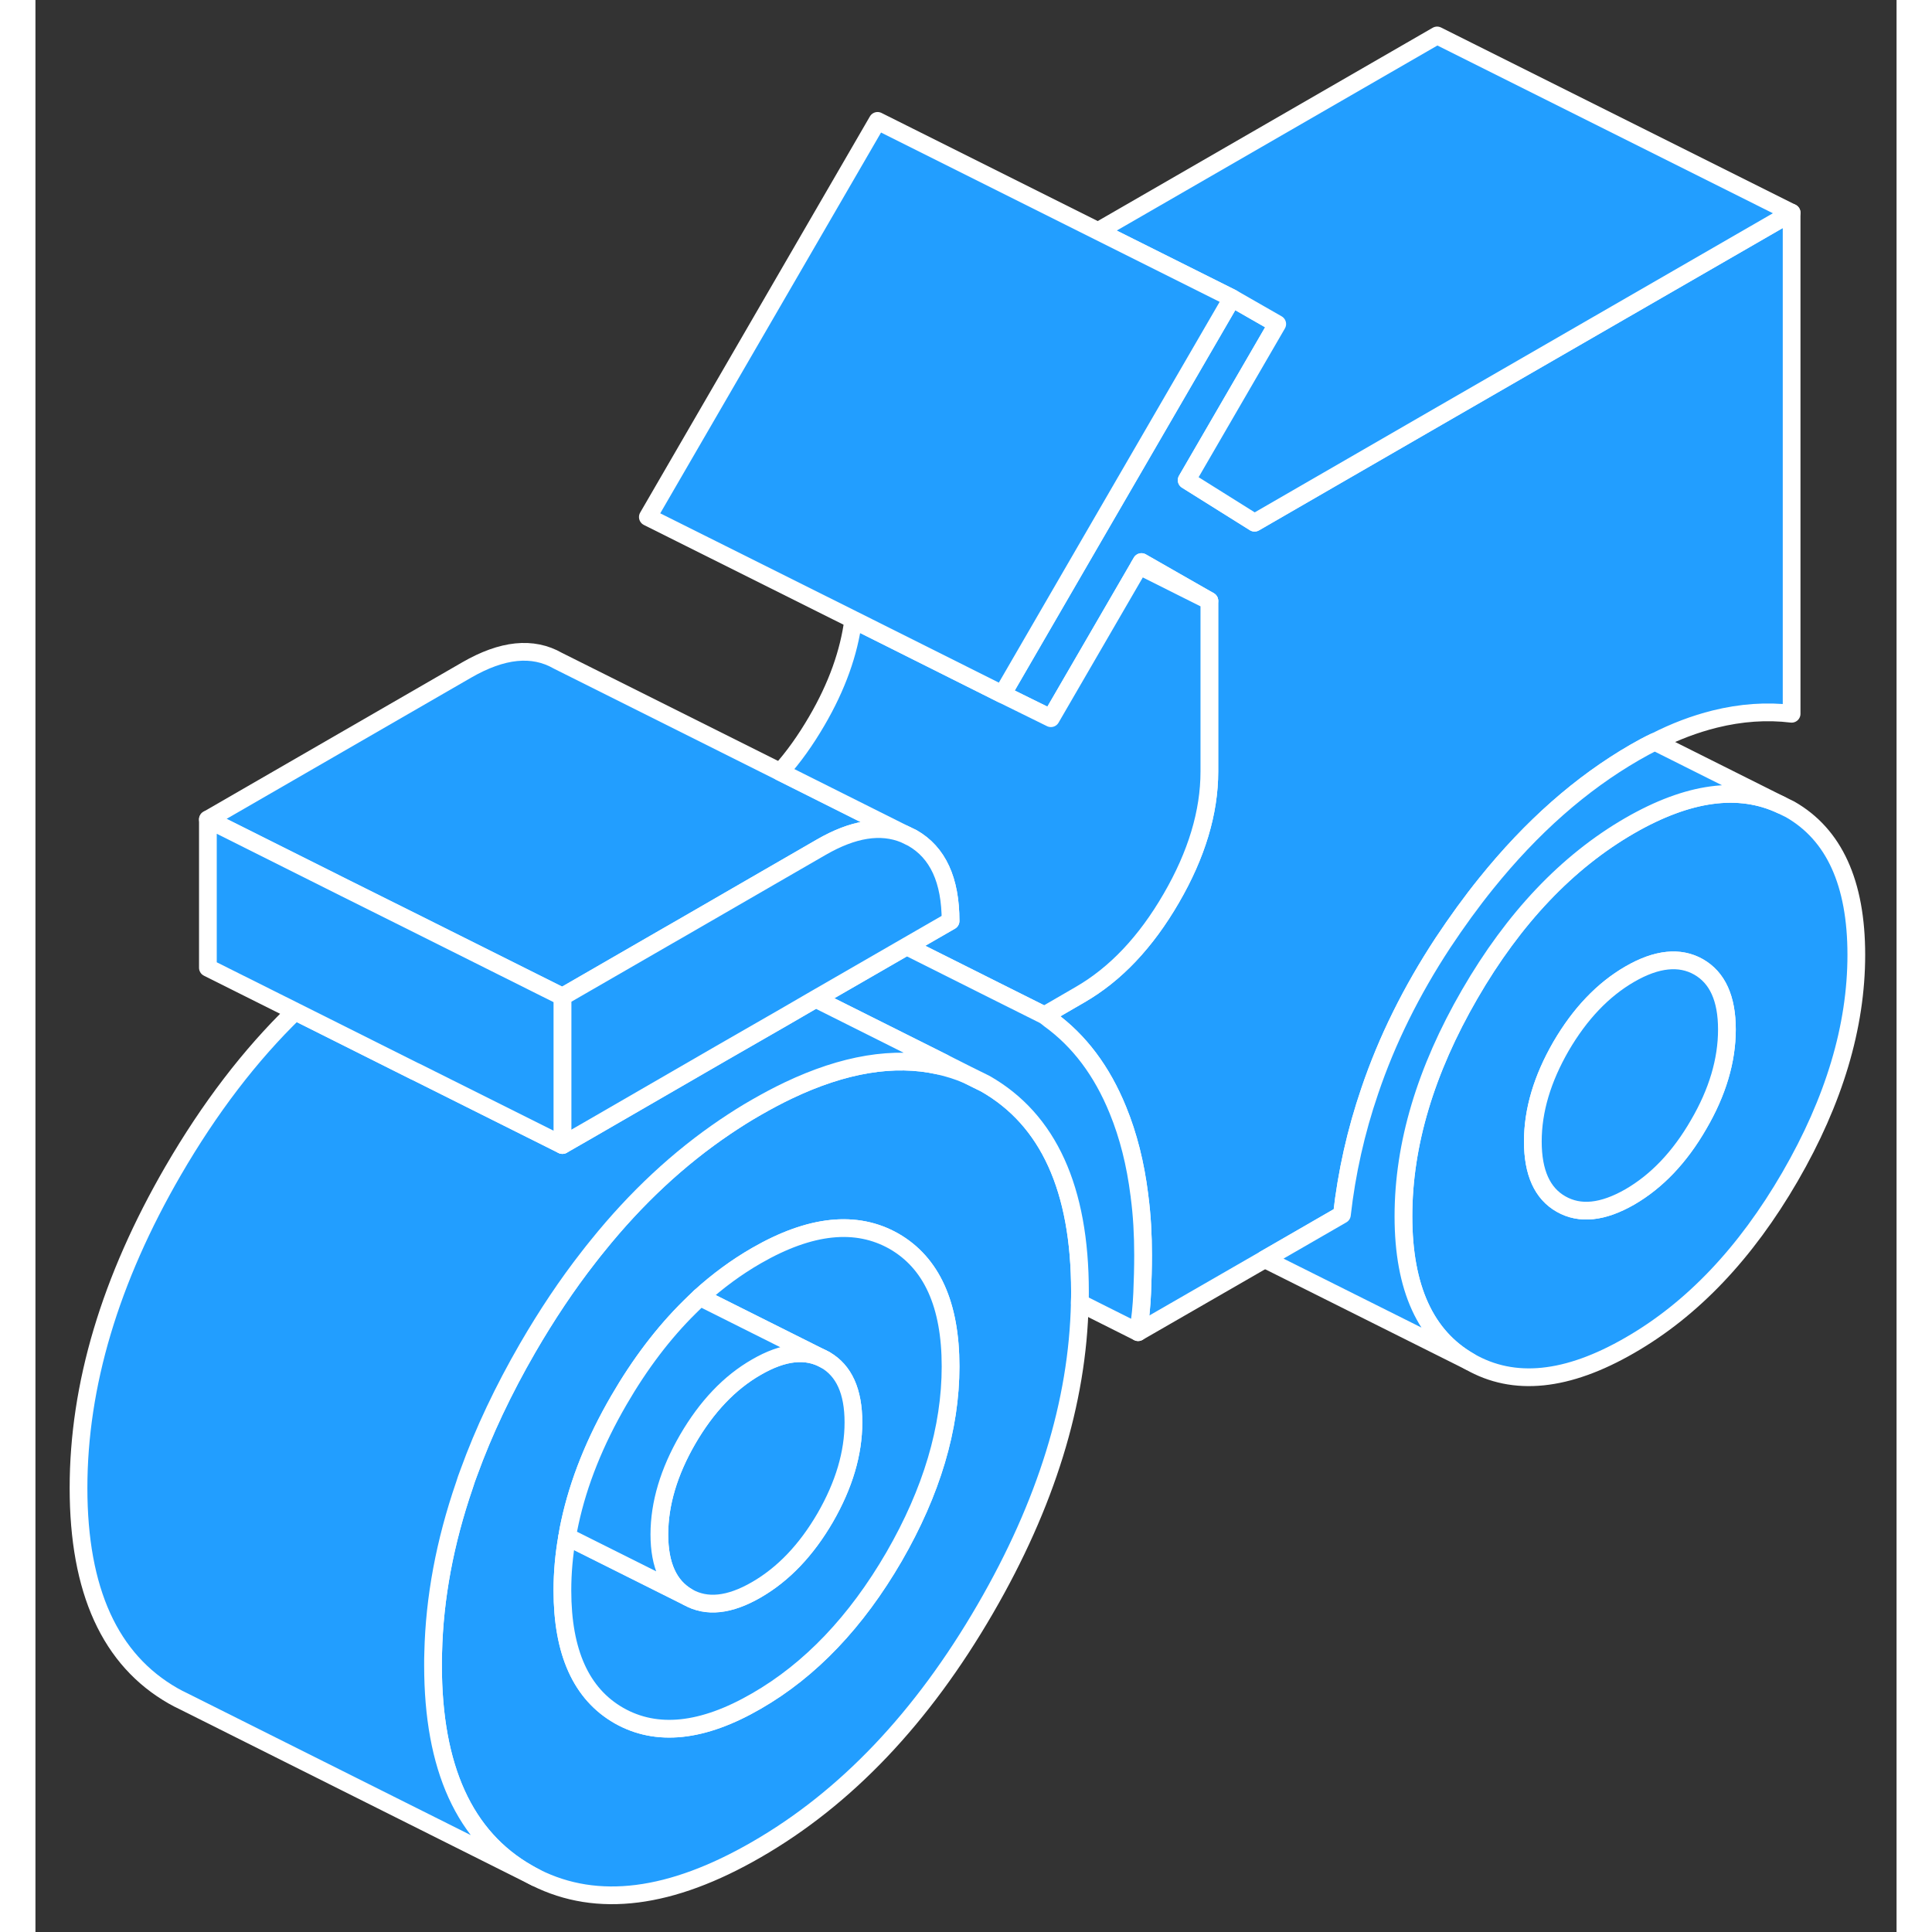 <svg width="48" height="48" viewBox="0 0 105 109" fill="#229EFF" xmlns="http://www.w3.org/2000/svg" stroke-width="1px" stroke-linecap="round" stroke-linejoin="round"><rect x="0" y="0" width="105" height="109" fill="#333333" stroke="none"/><path d="M53.59 61.14L52.6 60.65C52.07 60.42 51.52 60.25 50.95 60.12C48.44 59.56 45.61 60.03 42.48 61.52C41.89 61.8 41.29 62.12 40.68 62.47C40.08 62.81 39.5 63.18 38.92 63.57C36.3 65.34 33.89 67.58 31.71 70.29C31.54 70.5 31.37 70.71 31.21 70.92C29.99 72.48 28.85 74.19 27.77 76.05C26.4 78.42 25.29 80.76 24.45 83.08C24.36 83.32 24.27 83.56 24.2 83.8C23.1 87 22.51 90.15 22.44 93.25C22.43 93.48 22.43 93.72 22.43 93.95C22.43 99.74 24.21 103.65 27.77 105.68C27.92 105.77 28.08 105.85 28.23 105.93C31.7 107.67 35.85 107.14 40.68 104.35C45.73 101.44 50.03 96.91 53.59 90.77C57.02 84.86 58.8 79.11 58.92 73.51C58.93 73.3 58.93 73.08 58.93 72.87C58.93 67.08 57.15 63.17 53.59 61.14ZM48.44 87.83C46.31 91.5 43.72 94.22 40.68 95.97C37.64 97.73 35.05 98 32.92 96.79C30.79 95.57 29.73 93.22 29.73 89.73C29.73 88.72 29.82 87.72 30 86.7C30.04 86.43 30.09 86.17 30.15 85.9C30.64 83.63 31.56 81.33 32.92 78.99C34.11 76.94 35.44 75.19 36.91 73.74C37.1 73.55 37.29 73.37 37.49 73.18C38.49 72.27 39.55 71.49 40.68 70.84C43.72 69.09 46.31 68.82 48.44 70.03C50.56 71.25 51.63 73.6 51.63 77.09C51.63 80.58 50.56 84.16 48.44 87.83Z" stroke="white" stroke-linejoin="round"/><path d="M51.629 77.09C51.629 80.58 50.559 84.16 48.44 87.83C46.309 91.5 43.719 94.22 40.679 95.97C37.639 97.73 35.049 98 32.919 96.79C30.789 95.57 29.73 93.22 29.73 89.73C29.73 88.72 29.819 87.72 29.999 86.7L36.799 90.1C37.869 90.71 39.159 90.57 40.679 89.69C42.199 88.81 43.489 87.46 44.559 85.62C45.619 83.78 46.149 81.99 46.149 80.25C46.149 78.51 45.619 77.33 44.559 76.72L37.489 73.18C38.489 72.27 39.549 71.49 40.679 70.84C43.719 69.09 46.309 68.82 48.44 70.03C50.559 71.25 51.629 73.6 51.629 77.09Z" stroke="white" stroke-linejoin="round"/><path d="M46.149 80.25C46.149 81.99 45.619 83.78 44.559 85.62C43.489 87.46 42.199 88.81 40.679 89.69C39.159 90.57 37.869 90.71 36.799 90.1C35.739 89.49 35.199 88.32 35.199 86.57C35.199 84.82 35.739 83.03 36.799 81.2C37.869 79.36 39.159 78 40.679 77.13C42.199 76.25 43.489 76.11 44.559 76.72C45.619 77.33 46.149 78.5 46.149 80.25Z" stroke="white" stroke-linejoin="round"/><path d="M44.56 76.72C43.49 76.11 42.2 76.25 40.68 77.13C39.16 78 37.87 79.36 36.8 81.2C35.74 83.03 35.2 84.83 35.2 86.57C35.2 88.31 35.74 89.49 36.8 90.1L30 86.7C30.04 86.43 30.09 86.17 30.15 85.9C30.64 83.63 31.56 81.33 32.92 78.99C34.11 76.94 35.44 75.19 36.91 73.74C37.1 73.55 37.29 73.37 37.49 73.18L44.56 76.72Z" stroke="white" stroke-linejoin="round"/><path d="M98.99 45.66L98.5 45.42C96.1 44.29 93.25 44.68 89.95 46.58C86.42 48.62 83.41 51.79 80.92 56.09C78.43 60.39 77.18 64.57 77.18 68.62C77.18 72.67 78.43 75.4 80.92 76.82C83.41 78.25 86.42 77.94 89.95 75.9C93.48 73.87 96.49 70.7 98.99 66.39C101.48 62.09 102.73 57.92 102.73 53.87C102.73 49.82 101.48 47.08 98.99 45.66ZM93.83 63.45C92.77 65.29 91.47 66.65 89.95 67.53C88.43 68.4 87.14 68.54 86.07 67.93C85.01 67.33 84.48 66.15 84.48 64.4C84.48 62.65 85.01 60.87 86.07 59.03C87.14 57.2 88.43 55.84 89.95 54.96C91.47 54.08 92.77 53.95 93.83 54.55C94.9 55.16 95.43 56.34 95.43 58.08C95.43 59.82 94.9 61.62 93.83 63.45Z" stroke="white" stroke-linejoin="round"/><path d="M95.429 58.08C95.429 59.83 94.9 61.62 93.829 63.45C92.769 65.29 91.469 66.65 89.95 67.53C88.43 68.4 87.139 68.54 86.07 67.93C85.01 67.33 84.48 66.15 84.48 64.4C84.48 62.65 85.01 60.87 86.07 59.03C87.139 57.2 88.43 55.84 89.95 54.96C91.469 54.08 92.769 53.95 93.829 54.55C94.9 55.16 95.429 56.34 95.429 58.08Z" stroke="white" stroke-linejoin="round"/><path d="M99.08 12V40.27C97.68 40.1 96.23 40.2 94.74 40.57C93.62 40.85 92.5 41.27 91.37 41.85H91.36C90.98 42.03 90.61 42.23 90.23 42.45C87.2 44.2 84.41 46.66 81.85 49.84C81.01 50.88 80.2 52 79.41 53.19C77.63 55.9 76.25 58.68 75.28 61.55C74.5 63.83 73.98 66.15 73.71 68.53L69.36 71.04L62.21 75.16C62.34 74.4 62.41 73.65 62.44 72.94C62.47 72.22 62.49 71.52 62.49 70.82C62.49 69.66 62.43 68.56 62.29 67.51C62.29 67.51 62.29 67.44 62.28 67.41C62.06 65.66 61.66 64.07 61.07 62.63C60.18 60.44 58.9 58.72 57.21 57.5C57.12 57.42 57.02 57.35 56.92 57.28L57.24 57.1L58.93 56.12C60.94 54.96 62.65 53.15 64.08 50.68C65.51 48.22 66.23 45.83 66.23 43.53V33.9L62.4 31.71L62.28 31.92L57.29 40.52L54.55 39.17L59.54 30.56L67.51 16.82L70.06 18.28L64.95 27.09L68.78 29.49L79.08 23.54L99.08 12Z" stroke="white" stroke-linejoin="round"/><path d="M62.399 31.71L62.279 31.92L66.229 33.9L62.399 31.71Z" stroke="white" stroke-linejoin="round"/><path d="M49.029 47.06C47.689 46.51 46.13 46.76 44.33 47.8L41.369 49.51L39.899 50.36L36.249 52.47L35.69 52.79L29.73 56.23L21.409 52.07L17.499 50.12L9.729 46.23L24.329 37.8C26.34 36.64 28.049 36.46 29.48 37.28L42.019 43.55L49.029 47.06Z" stroke="white" stroke-linejoin="round"/><path d="M66.23 33.9V43.53C66.23 45.83 65.51 48.22 64.08 50.68C62.65 53.15 60.94 54.96 58.93 56.12L57.24 57.1L56.92 57.28L54.12 55.88L49.15 53.39L51.63 51.96C51.63 49.65 50.91 48.1 49.48 47.28L49.029 47.06L42.02 43.55C42.77 42.72 43.45 41.76 44.08 40.68C45.22 38.73 45.9 36.82 46.139 34.96L54.55 39.17L57.29 40.52L62.279 31.92L66.23 33.9Z" stroke="white" stroke-linejoin="round"/><path d="M99.079 12L79.079 23.54L68.779 29.49L64.949 27.09L70.059 18.28L67.509 16.82L59.949 13.04L79.079 2L99.079 12Z" stroke="white" stroke-linejoin="round"/><path d="M67.51 16.82L59.54 30.56L54.55 39.17L46.14 34.96L34.55 29.17L47.51 6.82L59.95 13.04L67.51 16.82Z" stroke="white" stroke-linejoin="round"/><path d="M62.49 70.82C62.49 71.52 62.47 72.22 62.44 72.94C62.41 73.65 62.34 74.4 62.21 75.16L58.92 73.51C58.93 73.3 58.93 73.08 58.93 72.87C58.93 67.08 57.15 63.17 53.59 61.14L52.6 60.65L51.23 59.96L44.02 56.35L49.15 53.39L54.12 55.88L56.92 57.28C57.02 57.35 57.12 57.42 57.21 57.5C58.9 58.72 60.18 60.44 61.07 62.63C61.66 64.07 62.059 65.66 62.279 67.41C62.289 67.44 62.29 67.47 62.29 67.5C62.43 68.56 62.49 69.66 62.49 70.82Z" stroke="white" stroke-linejoin="round"/><path d="M98.499 45.42C96.099 44.29 93.249 44.68 89.949 46.58C86.419 48.62 83.409 51.79 80.919 56.09C78.429 60.39 77.179 64.57 77.179 68.62C77.179 72.67 78.429 75.4 80.919 76.82L69.359 71.04L73.709 68.53C73.979 66.15 74.499 63.83 75.279 61.55C76.249 58.68 77.629 55.9 79.409 53.19C80.199 52 81.009 50.88 81.849 49.84C84.409 46.66 87.199 44.2 90.229 42.45C90.609 42.23 90.979 42.03 91.359 41.85H91.369L98.499 45.42Z" stroke="white" stroke-linejoin="round"/><path d="M51.23 59.96L50.95 60.12C48.44 59.56 45.61 60.03 42.48 61.52C41.89 61.8 41.29 62.12 40.68 62.47C40.08 62.81 39.5 63.18 38.92 63.57C36.3 65.34 33.89 67.58 31.71 70.29C31.54 70.5 31.37 70.71 31.21 70.92C29.99 72.48 28.85 74.19 27.77 76.05C26.4 78.42 25.29 80.76 24.45 83.08C24.36 83.32 24.27 83.56 24.2 83.8C23.1 87 22.51 90.15 22.44 93.25C22.43 93.48 22.43 93.72 22.43 93.95C22.43 99.74 24.21 103.65 27.77 105.68C27.92 105.77 28.08 105.85 28.23 105.93L8.43 96.02L8.35 95.98C8.16 95.89 7.96 95.79 7.77 95.68C4.21 93.65 2.43 89.74 2.43 83.95C2.43 78.16 4.21 72.19 7.77 66.05C9.82 62.52 12.11 59.52 14.65 57.06L21.42 60.45H21.43L29.73 64.6L31.21 63.75L38.68 59.43L42.28 57.36L44.02 56.35L51.23 59.96Z" stroke="white" stroke-linejoin="round"/><path d="M51.629 51.96L49.149 53.39L44.019 56.35L42.279 57.36L38.679 59.43L31.209 63.75L29.73 64.6V56.23L35.69 52.79L36.249 52.47L39.899 50.36L41.369 49.51L44.33 47.8C46.13 46.76 47.689 46.51 49.029 47.06L49.48 47.28C50.91 48.1 51.629 49.65 51.629 51.96Z" stroke="white" stroke-linejoin="round"/><path d="M29.73 56.23V64.6L21.429 60.45H21.419L14.649 57.06L9.729 54.6V46.23L17.499 50.12L21.409 52.07L29.73 56.23Z" stroke="white" stroke-linejoin="round"/></svg>